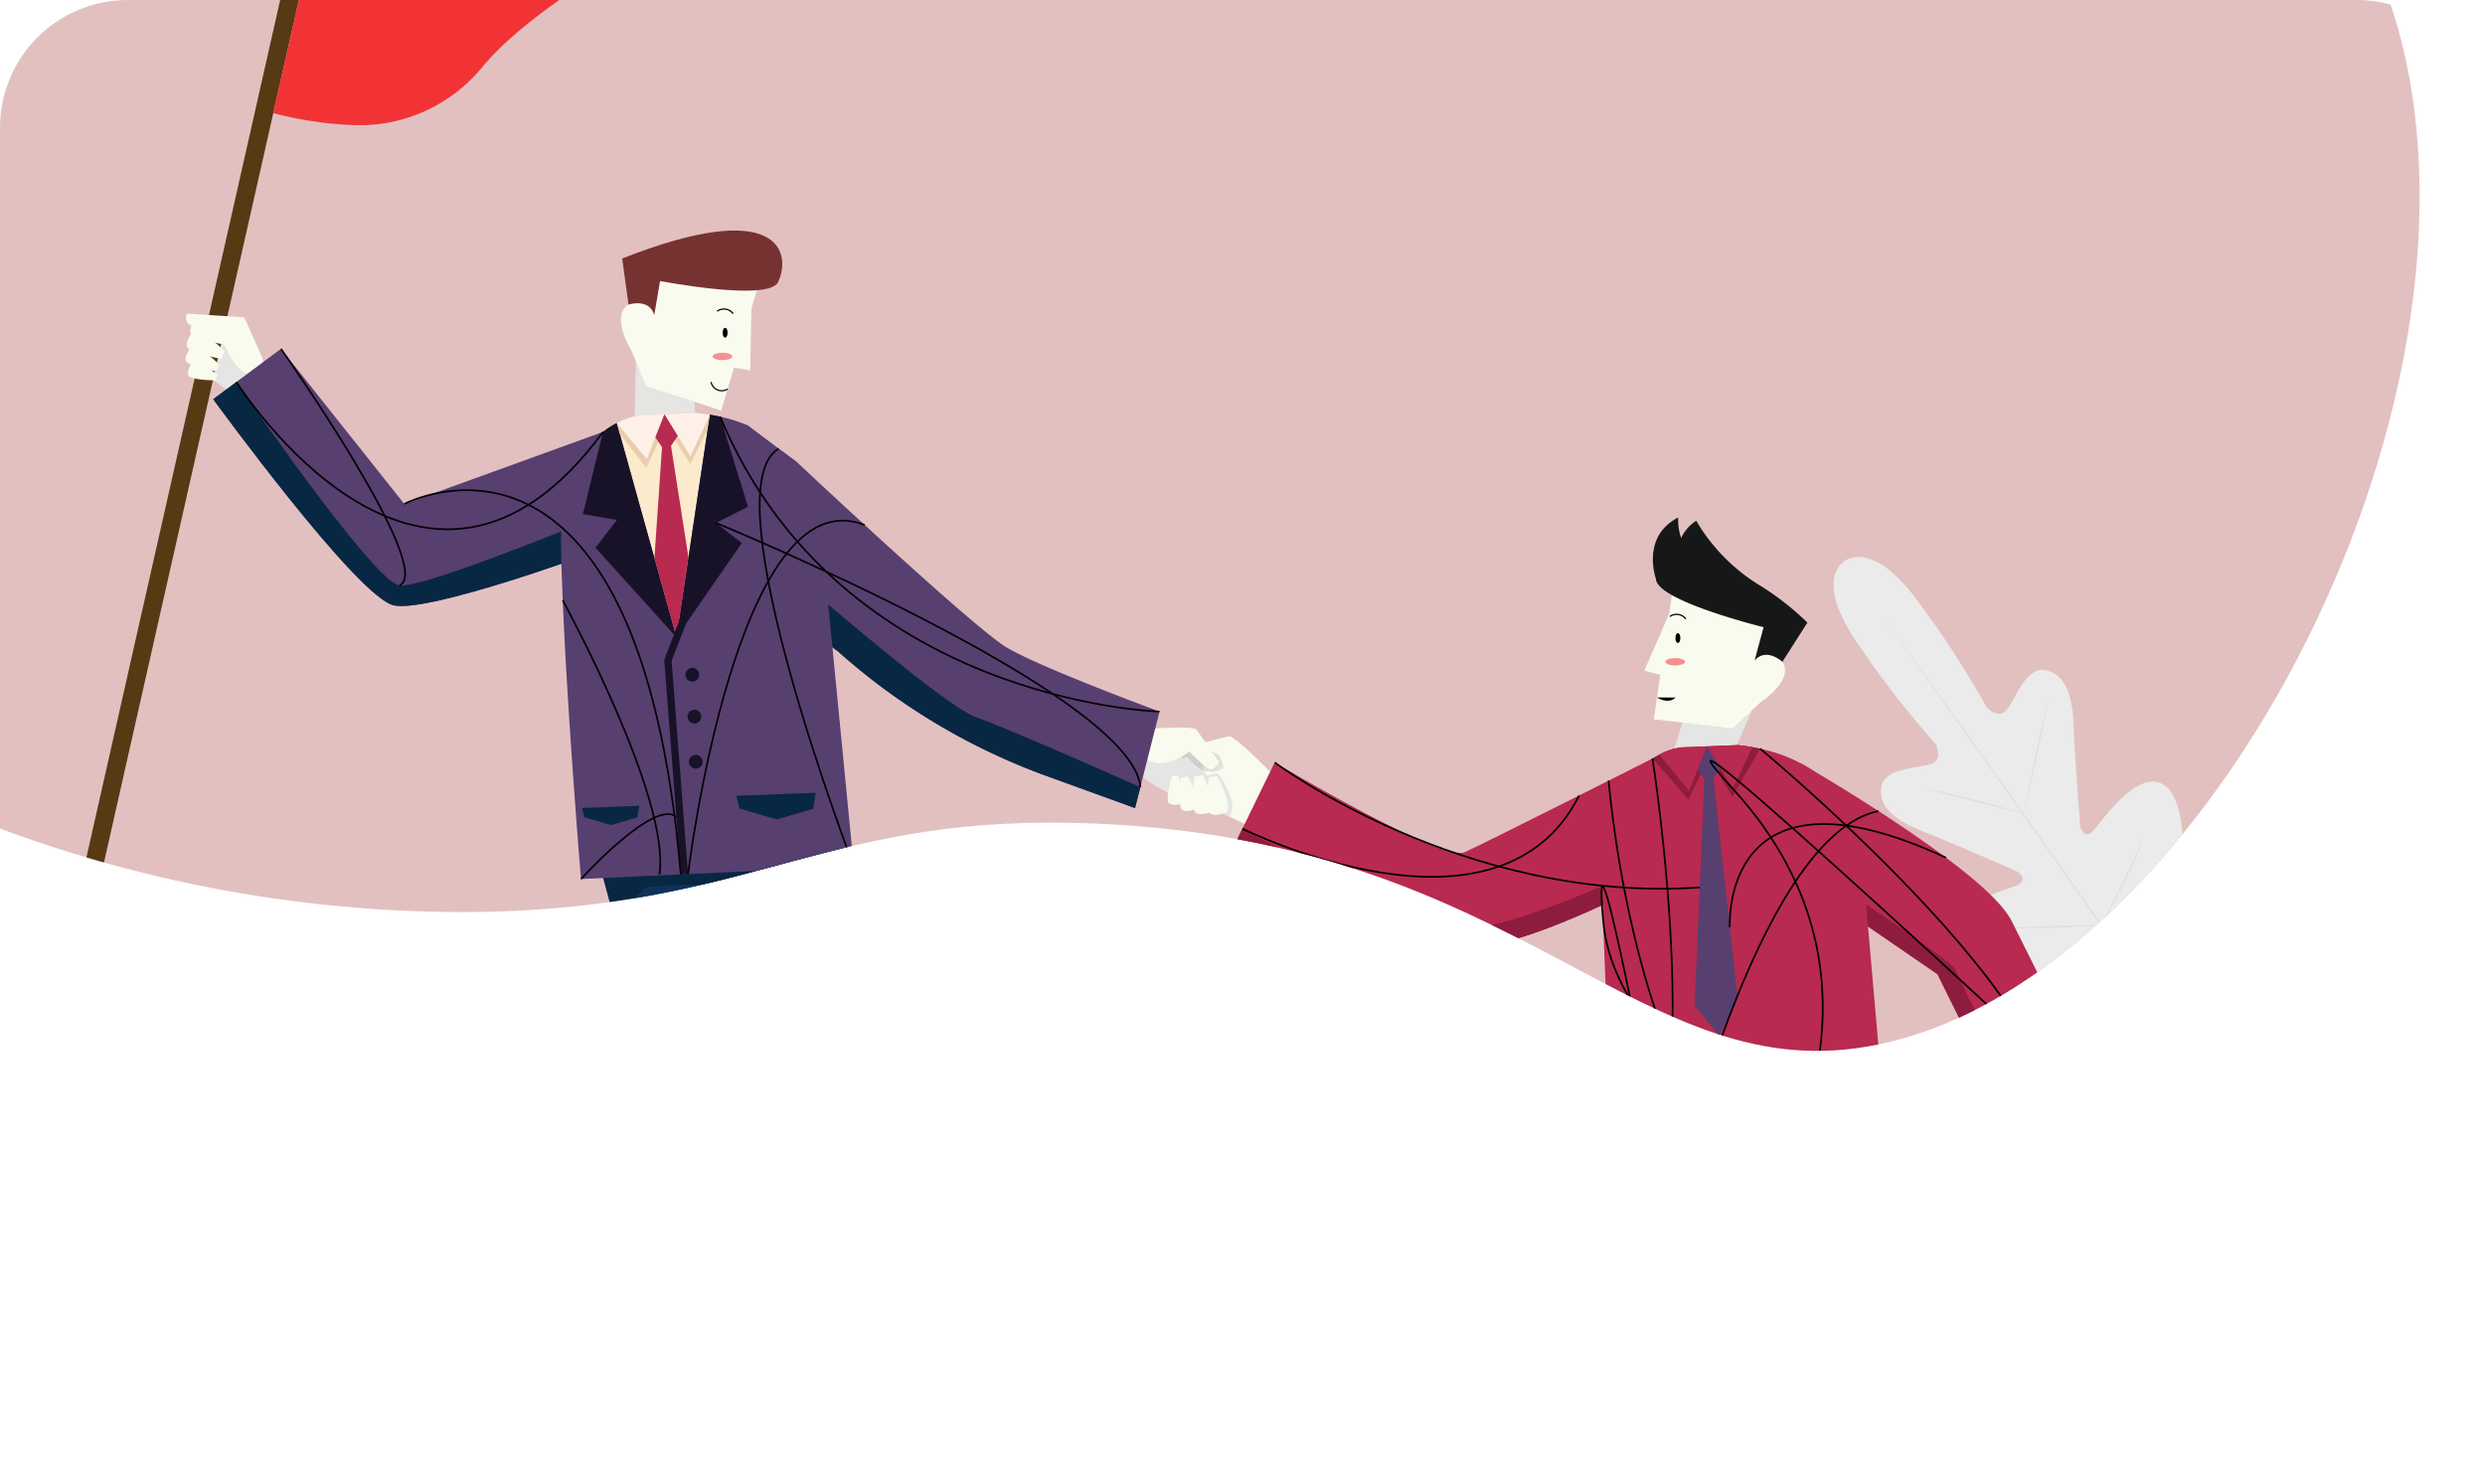 <svg xmlns="http://www.w3.org/2000/svg" xmlns:xlink="http://www.w3.org/1999/xlink" width="67.67mm" height="40.4mm" viewBox="0 0 191.82 114.52">
  <defs>
    <style>
      .cls-1, .cls-25, .cls-28, .cls-30 {
        fill: none;
      }

      .cls-2 {
        clip-path: url(#clip-path);
      }

      .cls-3 {
        fill: #e2c0c0;
      }

      .cls-4 {
        fill: #ebebeb;
      }

      .cls-5 {
        fill: #e0e0e0;
      }

      .cls-6 {
        fill: #171228;
      }

      .cls-7 {
        fill: #f8b555;
      }

      .cls-8 {
        fill: #fafbef;
      }

      .cls-9 {
        opacity: 0.1;
      }

      .cls-10 {
        fill: #6c3509;
      }

      .cls-11 {
        fill: #552303;
      }

      .cls-12 {
        fill: #e5e5e3;
      }

      .cls-13 {
        fill: #b82a50;
      }

      .cls-14 {
        fill: #8e1c3f;
      }

      .cls-15 {
        fill: #072743;
      }

      .cls-16 {
        fill: #0f3358;
      }

      .cls-17 {
        fill: #573f70;
      }

      .cls-18 {
        fill: #161818;
      }

      .cls-19 {
        fill: #573914;
      }

      .cls-20 {
        fill: #f23336;
      }

      .cls-21 {
        fill: #763231;
      }

      .cls-22 {
        fill: #fceacc;
      }

      .cls-23 {
        fill: #e9cdad;
      }

      .cls-24 {
        fill: #fff0e7;
      }

      .cls-25, .cls-28, .cls-30 {
        stroke: #000;
        stroke-miterlimit: 10;
      }

      .cls-25 {
        stroke-width: 0.13px;
      }

      .cls-26 {
        fill: #5a5a90;
      }

      .cls-27 {
        fill: #574a84;
      }

      .cls-28 {
        stroke-width: 0.097px;
      }

      .cls-29 {
        fill: #f49092;
      }

      .cls-30 {
        stroke-width: 0.093px;
      }
    </style>
    <clipPath id="clip-path">
      <path class="cls-1" d="M144.96,80.63c-18.49,3.78-27.03-15.6-60.26-17.05C63.69,62.66,58.59,70.04,36.96,70.4A102.58,102.58,0,0,1,0,63.96v-54.1A9.861,9.861,0,0,1,9.86,0h172.09a9.582,9.582,0,0,1,2.59.35C194.25,29.49,170.73,75.37,144.96,80.63Z"/>
    </clipPath>
  </defs>
  <title>cards</title>
  <g id="Layer_1" data-name="Layer 1">
    <g class="cls-2">
      <g>
        <ellipse class="cls-3" cx="90.622" cy="74.249" rx="148.657" ry="102.856"/>
        <g>
          <path class="cls-4" d="M142.363,43.33s-2.462,1.332,1.122,6.474a72.551,72.551,0,0,0,5.917,7.611s.678,1.215-.376,1.563-3.486.297-3.785,1.686c-.31,1.441.864,2.597,3.041,3.454s6.877,2.909,7.301,3.096c.417.184.884.728.204,1.081s-5.956,1.649-5.191,4.116,7.221,3.857,7.924,4.023.901.426.898.8-1.818.642-3.304,1.073-3.133,1.19-2.572,2.576,4.618,3.902,13.58,3.55l4.142-.435,1.764-3.793c3.28-8.348,2.239-13.007,1.114-13.992s-2.384.32-3.278,1.582-1.745,2.887-2.1,2.767-.535-.393-.46-1.111.885-7.272-1.193-8.806-5.038,3.023-5.594,3.548-.917-.095-.953-.548c-.037-.462-.429-5.576-.522-7.913s-.799-3.827-2.262-4.008c-1.41-.174-2.162,2.14-2.837,3.02s-1.6-.159-1.6-.159a72.535,72.535,0,0,0-5.242-8.091c-3.677-5.076-5.787-3.131-5.787-3.131"/>
          <path class="cls-5" d="M171.613,84.937c-2.686-3.739-7.348-10.463-11.381-16.216-4.031-5.751-7.686-10.954-10.353-14.706-1.333-1.871-2.413-3.387-3.163-4.44-.371-.521-.66-.927-.859-1.208l-.221-.316c-.049-.072-.072-.11-.072-.11s.03.033.082.103l.231.309c.204.277.5.679.879,1.194.762,1.037,1.854,2.546,3.196,4.416,2.686,3.739,6.353,8.934,10.384,14.685,4.033,5.753,8.683,12.486,11.349,16.237"/>
          <path class="cls-5" d="M148.642,60.873a1.353,1.353,0,0,1,.299.04c.191.033.465.09.803.163.676.147,1.605.375,2.625.644,1.005.269,1.914.513,2.609.699.314.082.579.151.792.207a1.351,1.351,0,0,1,.288.087,1.347,1.347,0,0,1-.299-.038c-.191-.034-.465-.091-.803-.167-.675-.154-1.6-.394-2.62-.663-1.007-.262-1.917-.499-2.613-.68l-.793-.203A1.345,1.345,0,0,1,148.642,60.873Z"/>
          <path class="cls-5" d="M156.304,62.412c-.035-.008.35-1.943.859-4.322.509-2.38.95-4.303.985-4.295s-.349,1.942-.859,4.323C156.78,60.497,156.339,62.42,156.304,62.412Z"/>
          <path class="cls-5" d="M162.097,71.524a1.411,1.411,0,0,1,.132-.278c.106-.197.239-.443.396-.736.334-.622.791-1.482,1.261-2.45.472-.967.869-1.857,1.151-2.504.133-.304.245-.56.335-.766a1.411,1.411,0,0,1,.137-.276,1.399,1.399,0,0,1-.09.294c-.066.186-.166.454-.297.782-.261.657-.646,1.555-1.119,2.525-.471.971-.942,1.827-1.297,2.438-.179.305-.326.55-.433.716A1.408,1.408,0,0,1,162.097,71.524Z"/>
          <path class="cls-5" d="M154.861,71.658a1.203,1.203,0,0,1,.282-.034c.21-.012.468-.027.772-.045.652-.032,1.552-.067,2.547-.098.995-.031,1.896-.052,2.548-.061.304-.001.563-.003.773-.004a1.206,1.206,0,0,1,.284.016,1.203,1.203,0,0,1-.282.034c-.21.012-.468.027-.771.045-.652.032-1.552.067-2.547.099-.995.031-1.896.052-2.548.061-.304.001-.563.003-.773.004A1.2,1.2,0,0,1,154.861,71.658Z"/>
          <path class="cls-5" d="M158.953,80.352a1.958,1.958,0,0,1,.362-.04c.258-.016.59-.036.988-.061.835-.046,1.989-.1,3.263-.152,1.275-.052,2.429-.092,3.265-.114.399-.008.732-.015.99-.02a1.958,1.958,0,0,1,.364.01,1.962,1.962,0,0,1-.362.04l-.988.061c-.835.046-1.989.1-3.264.152-1.275.052-2.429.092-3.265.114-.399.008-.732.015-.99.02A1.956,1.956,0,0,1,158.953,80.352Z"/>
          <path class="cls-5" d="M167.962,79.922a2.249,2.249,0,0,1,.159-.356c.121-.245.279-.565.469-.951.395-.803.936-1.915,1.499-3.159.565-1.244,1.047-2.382,1.39-3.209.165-.397.302-.727.407-.979a2.254,2.254,0,0,1,.163-.354,2.238,2.238,0,0,1-.116.372c-.083.237-.208.577-.369.995-.322.836-.791,1.983-1.357,3.229-.564,1.246-1.119,2.353-1.536,3.147-.209.396-.382.715-.506.933A2.25,2.25,0,0,1,167.962,79.922Z"/>
        </g>
        <g>
          <g>
            <g>
              <g>
                <g>
                  <path class="cls-6" d="M157.447,93.516l.455,1.477.983-.302-.455-1.477a1.442,1.442,0,0,1,.954-1.801l2.381-.733a1.442,1.442,0,0,1,1.801.954l.455,1.477.983-.302-.455-1.477a2.471,2.471,0,0,0-3.086-1.633l-2.381.732A2.471,2.471,0,0,0,157.447,93.516Z"/>
                  <rect class="cls-7" x="163.302" y="92.122" width="2.166" height="0.856" transform="translate(-19.941 52.402) rotate(-17.092)"/>
                </g>
                <g>
                  <path class="cls-8" d="M158.078,92.071a1.514,1.514,0,0,0,.315.226,1.37,1.37,0,0,0,.478.157,8.56,8.56,0,0,0,1.376,1.624c.336.128,1.645-.879,1.901-1.118a8.757,8.757,0,0,0,1.618-2.144c.204-.623-2.265-4.266-2.265-4.266l-4.066,1.856S157.706,91.722,158.078,92.071Z"/>
                  <path class="cls-9" d="M158.393,92.297a1.37,1.37,0,0,0,.478.157,3.891,3.891,0,0,1,.045-.871,4.101,4.101,0,0,0,.265-.653s-.564-.861-.643-.822c-.078.04-.149.542-.149.542l.205.665A4.651,4.651,0,0,0,158.393,92.297Z"/>
                </g>
                <g>
                  <path class="cls-10" d="M152.824,93.496h22.641a1.303,1.303,0,0,1,1.303,1.303v15.705a1.303,1.303,0,0,1-1.303,1.303h-22.642a1.303,1.303,0,0,1-1.303-1.303v-15.705A1.303,1.303,0,0,1,152.824,93.496Z" transform="translate(-22.932 52.82) rotate(-17.105)"/>
                  <g>
                    <path class="cls-11" d="M153.506,111l.883,2.87a1.303,1.303,0,0,0,1.628.862l21.64-6.66a1.302,1.302,0,0,0,.862-1.628l-.883-2.87Z"/>
                    <rect class="cls-7" x="162.81" y="106.292" width="5.679" height="2.497" transform="translate(355.6 161.61) rotate(162.897)"/>
                    <g>
                      <rect class="cls-6" x="171.3" y="91.022" width="1.763" height="18.311" transform="translate(366.21 145.284) rotate(162.896)"/>
                      <rect class="cls-6" x="155.227" y="95.969" width="1.762" height="18.31" transform="translate(336.23 159.685) rotate(162.896)"/>
                    </g>
                  </g>
                </g>
                <g>
                  <path class="cls-6" d="M157.816,91.33a2.489,2.489,0,0,1,.603-.583,2.38,2.38,0,0,1,.466-.248c.153.212.296.43.296.43a4.101,4.101,0,0,1-.265.653.206.206,0,0,0-.029.098,1.444,1.444,0,0,0-.443.643,1.425,1.425,0,0,0-.015.89l.455,1.478-.983.302-.455-1.477A2.468,2.468,0,0,1,157.816,91.33Z"/>
                  <rect class="cls-7" x="157.183" y="94.005" width="2.167" height="0.856" transform="translate(-20.783 50.764) rotate(-17.117)"/>
                </g>
              </g>
              <path class="cls-8" d="M98.219,60.17l.061-.108-.026-.024a.827.827,0,0,0,.017-.222s-2.97-3.081-3.438-2.972c-.467.109-2.939.751-2.939.751a1.697,1.697,0,0,0-.035.414l-.049.009a.758.758,0,0,0-.624.557c-.079.236-.1.477-.268.59a.698.698,0,0,0-.23.418,2.962,2.962,0,0,0-.067.714l.419.925L94.941,63.064l1.297.613,1.812-3.207A1.021,1.021,0,0,0,98.219,60.17Z"/>
              <path class="cls-12" d="M87.669,59.598s2.229,1.779,3.387,1.849a6.848,6.848,0,0,0,2.168-.24l-.604-3.36-1.717-.844-2.396.495Z"/>
              <path class="cls-13" d="M129.148,67.149s-.708.386-1.836.96c-3.301,1.68-10.199,4.975-13.457,4.933-4.373-.058-18.664-7.619-18.664-7.619l.711-1.456,2.494-5.112s12.901,7.725,14.664,6.928c1.762-.797,14.5-7.23,14.5-7.23Z"/>
              <path class="cls-14" d="M127.805,66.564l-.493,1.545c-3.301,1.68-10.199,4.975-13.457,4.933-4.373-.058-18.664-7.619-18.664-7.619l.711-1.456c2.192,1.198,14.274,7.698,17.7,7.631C117.373,71.521,127.805,66.564,127.805,66.564Z"/>
              <polygon class="cls-15" points="126.416 92.325 138.013 137.013 150.607 138.733 138.082 91.902 126.416 92.325"/>
              <path class="cls-16" d="M144.542,95.343a12.141,12.141,0,0,1-1.466,3.959c-1.186,1.353-17.073,12.744-17.073,12.744l2.671,21.755-11.222-.149s-2.923-16.486-.848-23.307c1.34-4.4,8.921-12.026,13.391-16.248l.003 0c1.948-1.838,3.308-3.03,3.308-3.03l12.092.163S145.052,93.281,144.542,95.343Z"/>
              <path class="cls-15" d="M144.542,95.343c-4.751-2.038-14.545-1.245-14.545-1.245,1.948-1.838,3.308-3.03,3.308-3.03l12.092.163S145.052,93.281,144.542,95.343Z"/>
              <path class="cls-13" d="M162.911,86.357l-5.039,2.603-1.193.616-7.123-14.374-10.24-7.03-.053-1.554-.26-7.698s14.253,8.2,16.257,12.137Z"/>
              <path class="cls-14" d="M157.872,88.96l-1.193.616-7.123-14.374-10.24-7.03-.053-1.554c1.347.887,11.434,7.546,11.652,8.186C151.098,75.344,155.858,84.921,157.872,88.96Z"/>
              <path class="cls-13" d="M146.041,92.658l-12.798.464-.561.022-7.704.279s-1.228-16.668-1.286-25.831c-.029-4.928,1.711-7.416,3.33-8.665.182-.138.362-.263.537-.375l.01-.006a5.835,5.835,0,0,1,.519-.295,5.393,5.393,0,0,1,1.625-.555l2.06-.082,2.371-.094c.396.043.775.097,1.138.16.199.036.396.075.586.115.069.015.135.03.201.045,7.174,1.673,7.597,7.647,7.597,7.647Z"/>
              <g>
                <polygon class="cls-12" points="135.454 54.303 133.55 58.717 129.102 58.299 129.954 55.448 135.454 54.303"/>
                <g>
                  <g>
                    <polygon class="cls-8" points="129.091 45.647 127.663 55.525 133.73 56.22 135.927 54.188 137.607 47.936 129.091 45.647"/>
                    <path class="cls-8" d="M134.263,52.429s1.99-3.354,3.323-1.341c.933,1.408-1.659,3.1-1.659,3.1Z"/>
                  </g>
                  <path class="cls-8" d="M128.814,47.423c-.016.104-1.89,4.344-1.89,4.344l2.072.557.346-3.863Z"/>
                </g>
              </g>
              <path class="cls-14" d="M135.868,57.793l-2.134,3.701-1.835-3.024-1.569,3.266-2.77-3.184.01-.006.519-.295a5.393,5.393,0,0,1,1.625-.555l2.06-.082,2.371-.094c.396.043.775.097,1.138.16C135.481,57.715,135.678,57.753,135.868,57.793Z"/>
              <g>
                <path class="cls-13" d="M129.712,57.694l2.06-.082-1.392,3.443-2.292-2.806A5.391,5.391,0,0,1,129.712,57.694Z"/>
                <path class="cls-13" d="M135.281,57.678l-1.532,3.201-1.977-3.267,2.371-.094Q134.737,57.582,135.281,57.678Z"/>
              </g>
              <polygon class="cls-17" points="131.772 57.612 131.053 59.39 131.563 60.148 130.807 77.622 132.702 79.967 134.143 77.165 132.258 60.059 132.786 59.288 131.772 57.612"/>
              <path class="cls-18" d="M130.936,40.202l-.001-.001a3.078,3.078,0,0,0-1.164,1.335,4.371,4.371,0,0,1-.23-1.587c-2.89,1.479-1.719,4.726-1.719,4.726h0c.006,1.701,8.311,3.74,8.311,3.74l-.692,2.574c.919-1.046,2.144.099,2.144.099l1.931-3.027a21.398,21.398,0,0,0-3.859-2.987A14.321,14.321,0,0,1,130.936,40.202Z"/>
              <path class="cls-12" d="M94.941,63.064l-3.9-1.84-.419-.925a2.962,2.962,0,0,1,.067-.714c.213-.019.486-.033.49.01a.531.531,0,0,0,.067.175s.607-.188.705-.081l.096.104s.867-.262.993-.119a.756.756,0,0,1,.146.204s.735-.242.829-.152a5.536,5.536,0,0,1,1.132,2.432A2.204,2.204,0,0,1,94.941,63.064Z"/>
              <g>
                <path class="cls-8" d="M93.542,62.648s-.789.364-1.222.106c-.432-.258-.129-2.793-.129-2.793l.632-.111S94.01,62.027,93.542,62.648Z"/>
                <path class="cls-8" d="M94.667,62.703s-.789.364-1.222.105c-.433-.258-.129-2.793-.129-2.793l.632-.111S95.135,62.082,94.667,62.703Z"/>
                <path class="cls-8" d="M92.349,62.432s-.702.324-1.087.094c-.385-.23-.115-2.485-.115-2.485l.562-.099S92.765,61.879,92.349,62.432Z"/>
                <path class="cls-8" d="M91.146,62.061s-.635.174-.926-.072c-.291-.247.249-2.103.249-2.103l.486-.005S91.573,61.655,91.146,62.061Z"/>
              </g>
            </g>
            <g>
              <g>
                <g>
                  <polygon class="cls-12" points="17.292 25.273 15.693 28.776 17.821 30.324 19.798 28.393 18.391 25.236 17.292 25.273"/>
                  <polygon class="cls-19" points="0.07 101.788 23.793 -3.208 22.421 -3.518 -1.358 101.723 0.07 101.788"/>
                  <path class="cls-8" d="M20.208,27.518,18.851,24.495l-4.422-.288a.699.699,0,0,0,.372.965,11.329,11.329,0,0,0,2.193.621s1.128,3.277,2.41,3.036A.91.91,0,0,0,20.208,27.518Z"/>
                  <g>
                    <path class="cls-8" d="M14.884,25.624s-.577.65-.455,1.139c.122.489,2.636.933,2.636.933l.289-.573S15.614,25.356,14.884,25.624Z"/>
                    <path class="cls-8" d="M15.157,24.532s-.577.65-.455,1.139c.122.489,2.636.933,2.636.933l.289-.573S15.887,24.264,15.157,24.532Z"/>
                    <path class="cls-8" d="M14.745,26.829s-.513.578-.405,1.013c.108.435,2.346.83,2.346.83l.257-.51S15.395,26.59,14.745,26.829Z"/>
                    <path class="cls-8" d="M14.751,28.087s-.351.557-.199.907,2.085.371,2.085.371l.146-.464S15.264,27.797,14.751,28.087Z"/>
                  </g>
                </g>
                <path class="cls-20" d="M23.793-3.208s4.83,3.85,9.017,2.725c4.186-1.125,8.462-4.138,14.022-1.903,0,0-6.52,3.812-9.585,7.543a12.234,12.234,0,0,1-9.959,4.5,28.441,28.441,0,0,1-6.192-.927Z"/>
              </g>
              <g>
                <path class="cls-10" d="M40.832,105.796a7.736,7.736,0,0,1-2.225,2c-1.11.506-4.855.944-5.891,1.127-.691.123-.762,1.003-.762,1.003l8.793,2.426s2.146-1.915,2.466-1.463a4.15,4.15,0,0,1,.176,1.868l2.967.808a48.571,48.571,0,0,0,.727-6.111Z"/>
                <path class="cls-10" d="M60.635,111.511a7.731,7.731,0,0,1-2.225,2.001c-1.11.506-4.855.943-5.891,1.127-.691.123-.762,1.003-.762,1.003l8.793,2.426s2.146-1.915,2.466-1.463a4.152,4.152,0,0,1,.176,1.868l2.967.808a48.545,48.545,0,0,0,.727-6.111Z"/>
                <polygon class="cls-15" points="46.277 66.744 58.492 111.956 71.168 114.525 57.938 66.205 46.277 66.744"/>
                <path class="cls-16" d="M64.432,69.581A12.142,12.142,0,0,1,63.005,73.555c-1.172,1.364-16.945,12.913-16.945,12.913l2.887,21.727L37.724,108.159s-3.087-16.457-1.08-23.298c1.296-4.413,8.8-12.114,13.229-16.381l.003.001c1.93-1.858,3.278-3.064,3.278-3.064l12.093.043S64.921,67.515,64.432,69.581Z"/>
                <path class="cls-15" d="M64.432,69.581c-4.771-1.991-14.556-1.1-14.556-1.1,1.93-1.858,3.278-3.064,3.278-3.064l12.093.043S64.921,67.515,64.432,69.581Z"/>
              </g>
              <path class="cls-17" d="M45.466,42.763s-12.275,4.517-15.048,3.972c-2.776-.545-13.962-15.919-13.962-15.919l1.04-.773.748-.555,3.444-2.561,9.519,11.975,15.342-5.561-.77,6.684-.21,1.832Z"/>
              <path class="cls-15" d="M45.466,42.763s-12.275,4.517-15.048,3.972c-2.776-.545-13.962-15.919-13.962-15.919l1.04-.773.748-.555C20.437,32.664,29.073,45.016,30.847,45.193c1.741.174,12.007-3.969,14.932-5.169l-.21,1.832Z"/>
              <g>
                <path class="cls-9" d="M94.081,58.277c.282.432.42,1.033.299,1.023a1.503,1.503,0,0,1-1.082.272c-.813-.01-1.635-1.139-1.635-1.139l-.475.143a.758.758,0,0,1,.624-.557,8.326,8.326,0,0,1,1.385-.185Z"/>
                <path class="cls-8" d="M87.827,56.322s4.264-.369,4.544.02c.28.389,1.721,2.497,1.721,2.497s-.373.699-.775.509a10.718,10.718,0,0,1-1.507-1.33s-2.163,1.697-3.497.382C86.978,57.086,87.827,56.322,87.827,56.322Z"/>
                <path class="cls-17" d="M89.503,54.93,88.025,60.762l-.409,1.618L80.812,59.912a49.545,49.545,0,0,1-16.116-9.62l-.441-.328-4.912-3.66.194-2.986.563-8.683a3.095,3.095,0,0,0,.328.231l.006.003c.34.255.706.529,1.092.816,4.487,4.206,14.045,13.014,16.16,14.284C79.707,51.183,85.66,53.488,89.503,54.93Z"/>
                <path class="cls-15" d="M88.026,60.762,87.616,62.379l-6.803-2.468a49.524,49.524,0,0,1-16.116-9.619l-5.353-3.989.195-2.986,1.393.755S72.769,54.466,75.364,55.372C77.513,56.123,85.397,59.596,88.026,60.762Z"/>
              </g>
              <path class="cls-17" d="M65.905,66.879l-12.792.594-.562.026-7.702.357s-1.395-16.657-1.543-25.818c-.078-4.927,1.637-7.434,3.245-8.698a6.819,6.819,0,0,1,1.058-.687,5.456,5.456,0,0,1,1.619-.571l4.428-.22q.597.059,1.14.148c.273.049.537.099.789.152a12.425,12.425,0,0,1,2.159.683l.003.003c.061.048,1.104.837,2.681,2.019l.006.003c.34.255.706.529,1.092.816a8.346,8.346,0,0,1,1.732,4.048l.827,8.485.171,1.746Z"/>
              <g>
                <polygon class="cls-12" points="49.106 27.325 48.989 32.13 53.656 31.86 53.622 30.665 49.106 27.325"/>
                <g>
                  <g>
                    <g>
                      <polygon class="cls-8" points="58.506 22.124 55.671 31.693 49.87 29.787 48.724 27.021 49.813 20.641 58.506 22.124"/>
                      <path class="cls-8" d="M50.972,26.12s-.404-3.879-2.458-2.608c-1.436.889.21,3.51.21,3.51Z"/>
                    </g>
                    <path class="cls-8" d="M58.015,23.853c-.029.101-.101,4.737-.101,4.737l-2.115-.361L57.1,24.576Z"/>
                  </g>
                  <path class="cls-21" d="M48.027,19.955l.487,3.557s1.593-.527,1.989.807l.448-2.627S59.348,23.315,60.065,21.772C61.112,19.517,60.182,15.165,48.027,19.955Z"/>
                </g>
              </g>
              <path class="cls-22" d="M52.219,49.198,47.608,32.653a5.397,5.397,0,0,1,1.619-.572l2.059-.102,2.37-.118c.396.039.776.09,1.14.149Z"/>
              <path class="cls-6" d="M45.966,42.278l1.656-2.144-2.63-.449,1.557-6.344a6.711,6.711,0,0,1,1.059-.687L52.219,49.198Z"/>
              <path class="cls-6" d="M55.265,40.368l1.995,1.554L52.219,49.198l2.577-17.188q.408.07.788.152l2.155,6.958Z"/>
              <path class="cls-23" d="M54.796,32.01l-.201,1.176-1.31,2.654L51.42,32.836,49.884,36.117l-2.044-2.634-.231-.829a5.397,5.397,0,0,1,1.619-.572l2.059-.102,2.37-.118C54.052,31.901,54.432,31.951,54.796,32.01Z"/>
              <g>
                <path class="cls-24" d="M49.228,32.082l2.059-.102-1.358,3.457-2.32-2.783A5.397,5.397,0,0,1,49.228,32.082Z"/>
                <path class="cls-24" d="M54.796,32.01,53.296,35.226l-2.01-3.247,2.37-.118C54.052,31.901,54.432,31.951,54.796,32.01Z"/>
              </g>
              <polygon class="cls-13" points="51.287 31.98 50.585 33.764 51.103 34.518 50.515 43.084 52.219 49.198 53.144 43.031 51.797 34.422 52.317 33.645 51.287 31.98"/>
              <polygon class="cls-6" points="53.111 67.472 52.55 67.499 51.274 50.936 52.593 47.495 53.118 47.698 51.843 51.018 53.111 67.472"/>
              <path class="cls-6" d="M53.96,52.172a.528.528,0,1,1-.431-.609A.528.528,0,0,1,53.96,52.172Z"/>
              <path class="cls-6" d="M54.121,55.411a.528.528,0,1,1-.432-.609A.527.527,0,0,1,54.121,55.411Z"/>
              <path class="cls-6" d="M54.228,58.892a.528.528,0,1,1-.431-.609A.528.528,0,0,1,54.228,58.892Z"/>
              <polygon class="cls-15" points="56.84 61.432 62.972 61.193 62.759 62.442 59.953 63.254 57.083 62.413 56.84 61.432"/>
              <polygon class="cls-15" points="44.922 62.371 49.352 62.199 49.198 63.101 47.171 63.688 45.098 63.08 44.922 62.371"/>
            </g>
            <path class="cls-25" d="M44.85,67.855S50.523,61.602,52.219,63.064"/>
            <path class="cls-25" d="M89.503,54.93S64.831,54.272,55.584,32.162"/>
            <path class="cls-25" d="M65.905,66.879s-11.177-29.072-5.805-32.244"/>
            <path class="cls-25" d="M53.111,67.472s3.742-30.854,13.641-26.942"/>
            <path class="cls-25" d="M55.265,40.368s32.197,13.219,32.76,20.394"/>
            <path class="cls-25" d="M21.688,26.927s11.954,16.933,9.159,18.266"/>
            <path class="cls-25" d="M18.244,29.488s14.402,22.783,28.305,3.852"/>
            <path class="cls-25" d="M52.55,67.499c-3.26-38.143-21.343-28.597-21.343-28.597"/>
            <path class="cls-25" d="M43.438,46.343s8.342,15.224,7.467,21.156"/>
            <path class="cls-25" d="M98.395,58.854s14.502,10.913,32.806,9.65"/>
            <path class="cls-25" d="M127.559,58.552s4.85,30.735-2.581,34.87"/>
            <path class="cls-25" d="M146.041,92.658s-21.122-8.982-22.282-21.494,5.215,22.114,5.215,22.114,6.474-28.699,16.029-30.67"/>
            <path class="cls-25" d="M135.868,57.793s27.73,22.975,21.568,30.612"/>
            <path class="cls-25" d="M133.527,71.573s-.798-13.478,16.685-5.368"/>
            <path class="cls-25" d="M136.026,93.021s11.905-16.653-2.276-32.143C123.405,49.58,162.911,86.357,162.911,86.357"/>
            <path class="cls-25" d="M124.172,60.259s2.288,29.15,15.344,32.762"/>
            <path class="cls-25" d="M95.902,63.966s19.737,9.878,25.996-2.563"/>
          </g>
          <g>
            <path class="cls-26" d="M194.128,153.976H-47.703s19.376-56.651,33.04-56.928C-4.651,96.845,194.128,153.976,194.128,153.976Z"/>
            <path class="cls-27" d="M99.518,153.976H-47.703s19.376-56.651,33.04-56.928c0,0,1.19,6.28,0,8.327-1.193,2.047-9.975,23.032-6.039,22.636,3.937-.396,21.805-21.891,26.044-17.481,4.24,4.415-3.331,28.666,3.331,26.243,6.662-2.427,43.718-12.385,47.298-3.643,3.579,8.739-2.459,11.51,2.074,12.698C60.197,146.39,79.66,150.167,99.518,153.976Z"/>
          </g>
        </g>
        <ellipse cx="55.974" cy="25.682" rx="0.189" ry="0.379"/>
        <path class="cls-28" d="M56.589,24.213a.886.886,0,0,0-1.232-.189"/>
        <ellipse class="cls-29" cx="55.765" cy="27.514" rx="0.758" ry="0.284"/>
        <path class="cls-30" d="M56.163,30.032a.841.841,0,0,1-1.277-.543"/>
        <ellipse cx="129.518" cy="49.252" rx="0.189" ry="0.379"/>
        <path class="cls-28" d="M130.134,47.783a.886.886,0,0,0-1.232-.189"/>
        <ellipse class="cls-29" cx="129.309" cy="51.084" rx="0.758" ry="0.284"/>
        <path d="M127.906,53.843s.848.565,1.436,0"/>
      </g>
    </g>
  </g>
</svg>
